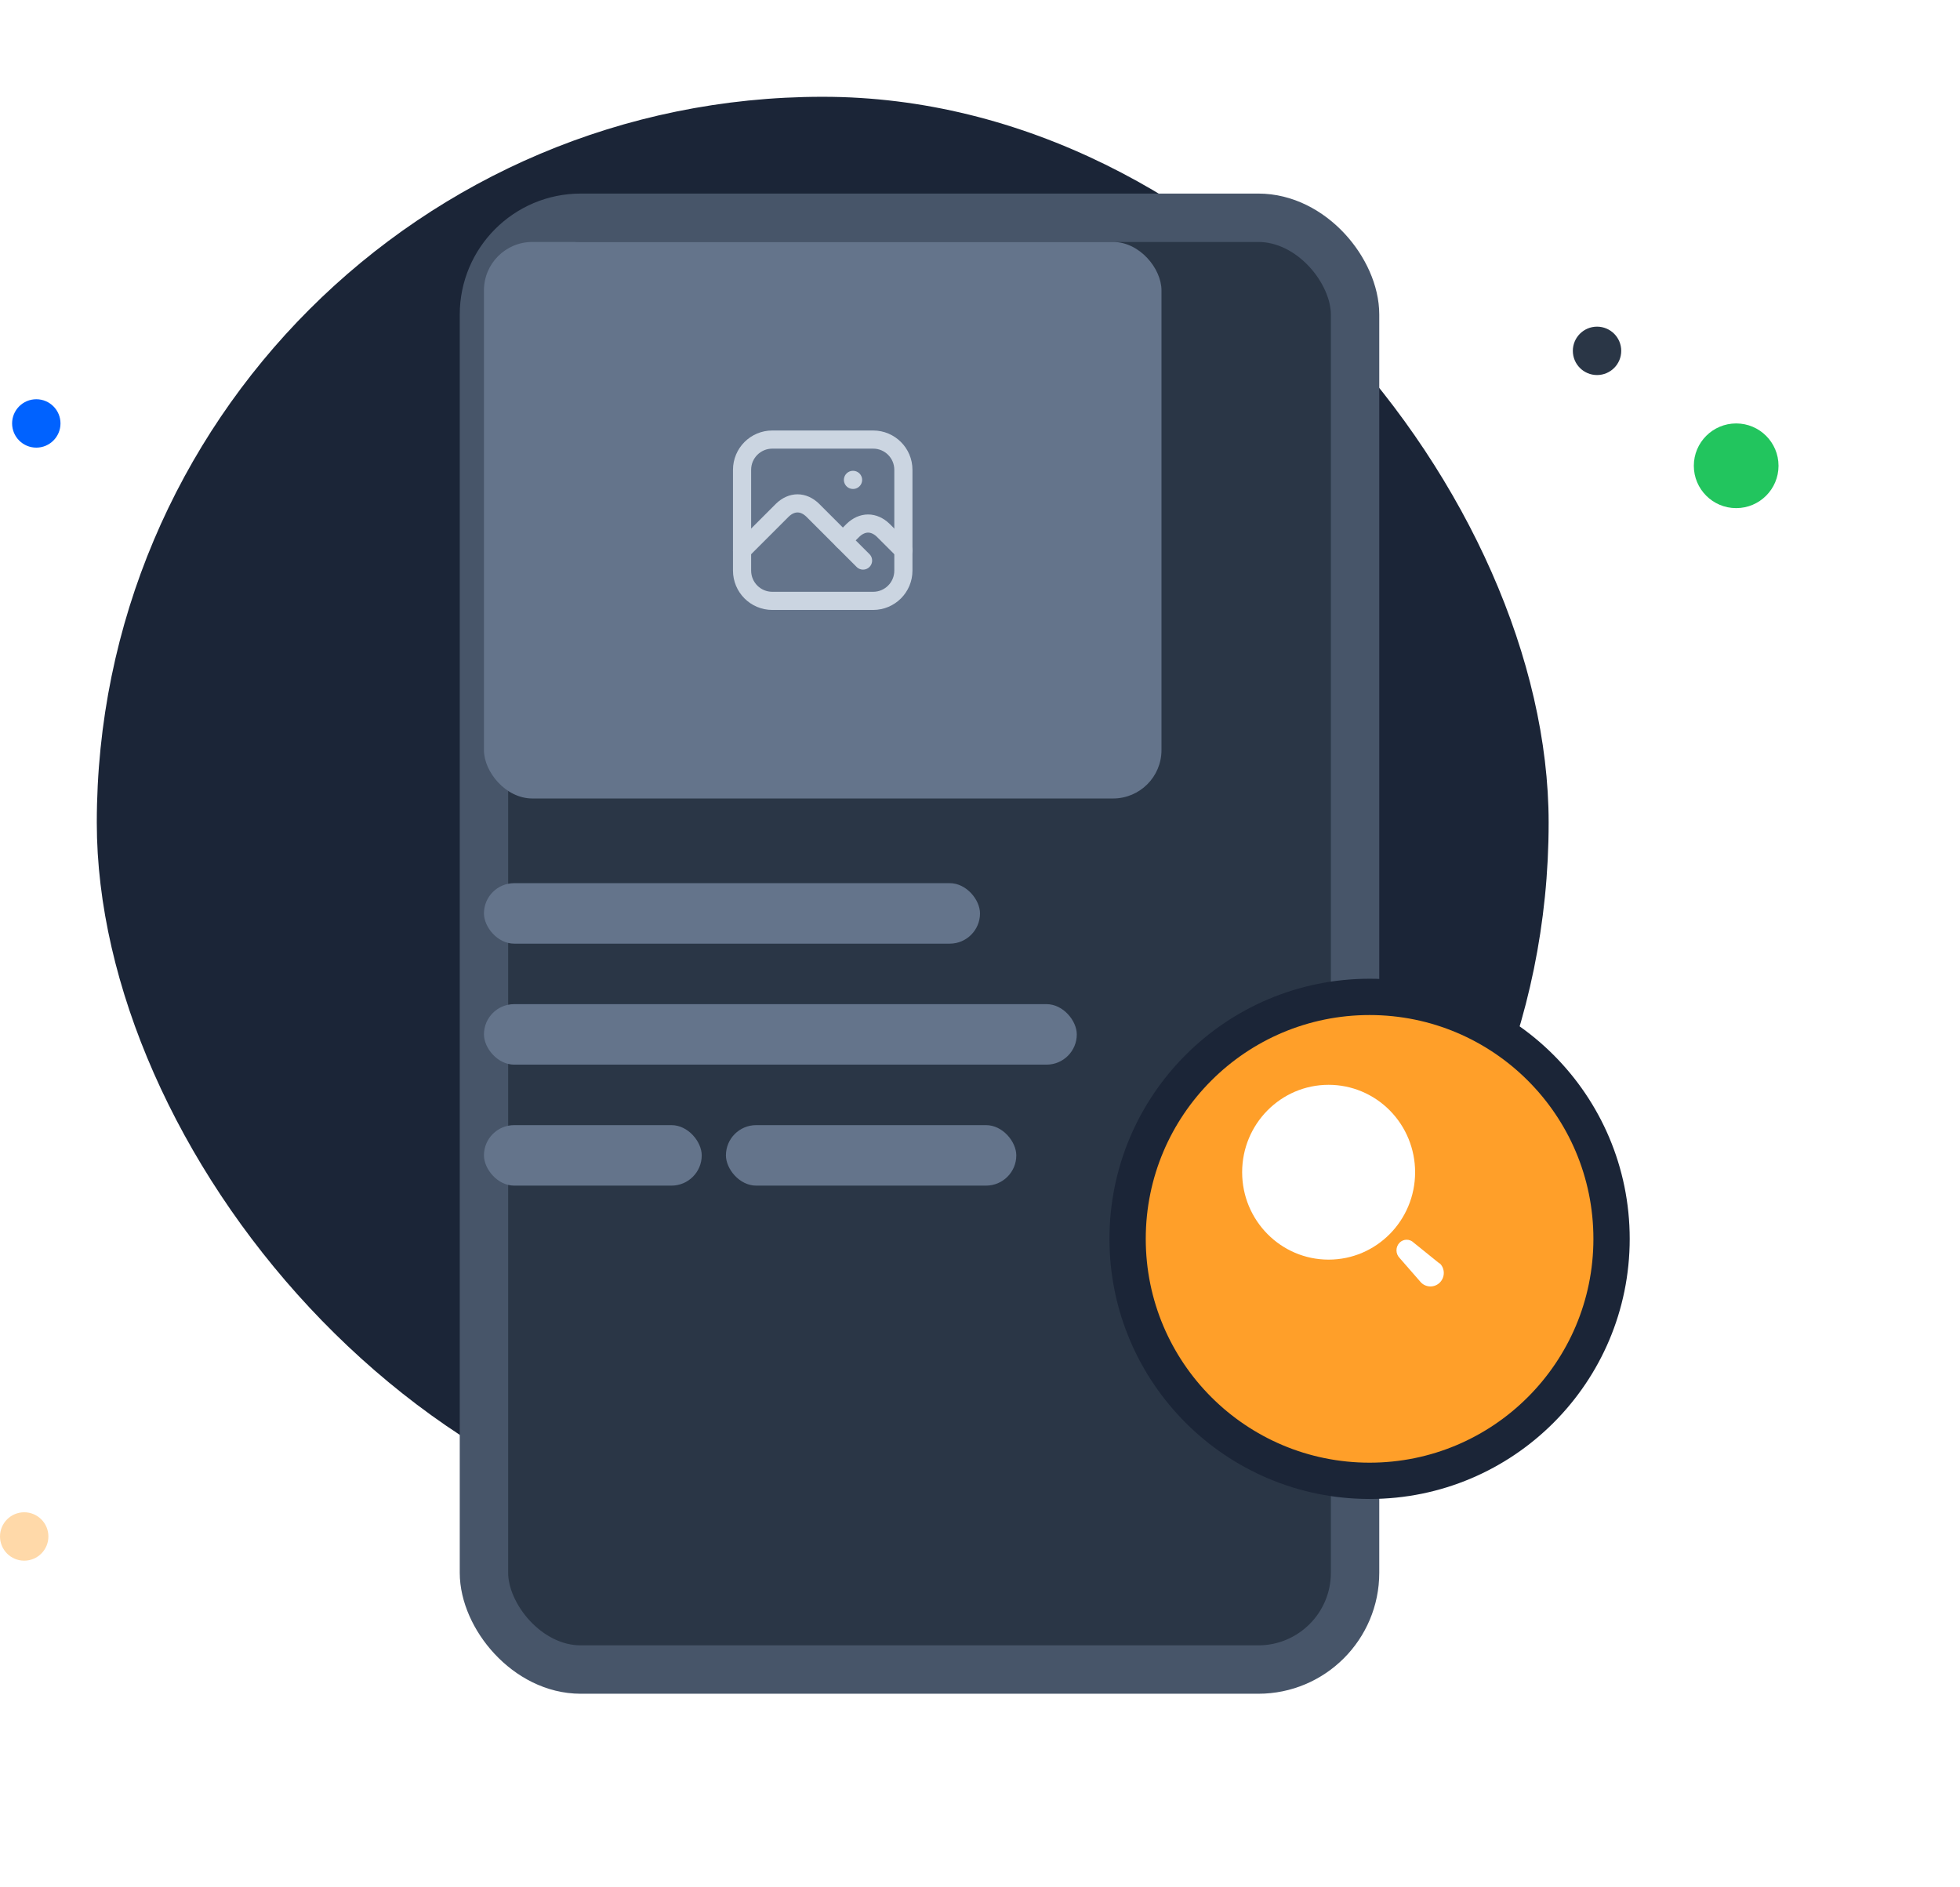 <svg width="162" height="156" viewBox="0 0 162 156" fill="none" xmlns="http://www.w3.org/2000/svg">
<rect x="8" y="8" width="120" height="120" rx="60" fill="#1B2537"/>
<circle cx="3" cy="35" r="2" fill="#0062FF"/>
<circle cx="132" cy="29" r="2" fill="#2A3646"/>
<circle cx="143.5" cy="38.5" r="3.5" fill="#22C55E"/>
<circle cx="2" cy="127" r="2" fill="#FFD9A9"/>
<g filter="url(#filter0_d_2435_24632)">
<rect x="32" y="8" width="72" height="120" rx="8" fill="#2A3646"/>
<rect x="32" y="8" width="72" height="120" rx="8" stroke="#475569" stroke-width="4"/>
</g>
<rect x="40" y="20" width="56" height="46" rx="4" fill="#64748B"/>
<rect x="40" y="73" width="41" height="5" rx="2.5" fill="#64748B"/>
<rect x="40" y="83" width="49" height="5" rx="2.5" fill="#64748B"/>
<rect x="40" y="93" width="18" height="5" rx="2.5" fill="#64748B"/>
<rect x="60" y="93" width="24" height="5" rx="2.5" fill="#64748B"/>
<path d="M70.5 39.666H70.508" stroke="#CBD5E1" stroke-width="1.5" stroke-linecap="round" stroke-linejoin="round"/>
<path d="M72.167 36.333H63.834C62.453 36.333 61.334 37.452 61.334 38.833V47.166C61.334 48.547 62.453 49.666 63.834 49.666H72.167C73.548 49.666 74.667 48.547 74.667 47.166V38.833C74.667 37.452 73.548 36.333 72.167 36.333Z" stroke="#CBD5E1" stroke-width="1.5" stroke-linecap="round" stroke-linejoin="round"/>
<path d="M61.334 45.5L64.667 42.167C65.047 41.801 65.478 41.608 65.917 41.608C66.356 41.608 66.787 41.801 67.167 42.167L71.334 46.333" stroke="#CBD5E1" stroke-width="1.5" stroke-linecap="round" stroke-linejoin="round"/>
<path d="M69.668 44.666L70.501 43.833C70.881 43.467 71.312 43.274 71.751 43.274C72.19 43.274 72.621 43.467 73.001 43.833L74.668 45.499" stroke="#CBD5E1" stroke-width="1.5" stroke-linecap="round" stroke-linejoin="round"/>
<g filter="url(#filter1_d_2435_24632)">
<circle cx="111" cy="98" r="20" fill="#FF9F29"/>
<circle cx="111" cy="98" r="20" stroke="#1B2537" stroke-width="3"/>
</g>
<path fill-rule="evenodd" clip-rule="evenodd" d="M102.667 96.892C102.667 92.902 105.867 89.667 109.815 89.667C111.711 89.667 113.529 90.428 114.869 91.783C116.21 93.138 116.963 94.976 116.963 96.892C116.963 100.882 113.763 104.117 109.815 104.117C105.867 104.117 102.667 100.882 102.667 96.892ZM116.845 102.712L118.974 104.431H119.011C119.441 104.866 119.441 105.572 119.011 106.007C118.58 106.442 117.882 106.442 117.451 106.007L115.684 103.982C115.517 103.814 115.423 103.586 115.423 103.347C115.423 103.109 115.517 102.88 115.684 102.712C116.006 102.392 116.523 102.392 116.845 102.712Z" fill="white"/>
<defs>
<filter id="filter0_d_2435_24632" x="22" y="0" width="108" height="156" filterUnits="userSpaceOnUse" color-interpolation-filters="sRGB">
<feFlood flood-opacity="0" result="BackgroundImageFix"/>
<feColorMatrix in="SourceAlpha" type="matrix" values="0 0 0 0 0 0 0 0 0 0 0 0 0 0 0 0 0 0 127 0" result="hardAlpha"/>
<feOffset dx="8" dy="10"/>
<feGaussianBlur stdDeviation="8"/>
<feComposite in2="hardAlpha" operator="out"/>
<feColorMatrix type="matrix" values="0 0 0 0 0.059 0 0 0 0 0.09 0 0 0 0 0.165 0 0 0 0.08 0"/>
<feBlend mode="normal" in2="BackgroundImageFix" result="effect1_dropShadow_2435_24632"/>
<feBlend mode="normal" in="SourceGraphic" in2="effect1_dropShadow_2435_24632" result="shape"/>
</filter>
<filter id="filter1_d_2435_24632" x="65.3" y="54.5" width="95.8" height="95.8" filterUnits="userSpaceOnUse" color-interpolation-filters="sRGB">
<feFlood flood-opacity="0" result="BackgroundImageFix"/>
<feColorMatrix in="SourceAlpha" type="matrix" values="0 0 0 0 0 0 0 0 0 0 0 0 0 0 0 0 0 0 127 0" result="hardAlpha"/>
<feOffset dx="2.2" dy="4.4"/>
<feGaussianBlur stdDeviation="13.2"/>
<feComposite in2="hardAlpha" operator="out"/>
<feColorMatrix type="matrix" values="0 0 0 0 0.059 0 0 0 0 0.09 0 0 0 0 0.165 0 0 0 0.08 0"/>
<feBlend mode="normal" in2="BackgroundImageFix" result="effect1_dropShadow_2435_24632"/>
<feBlend mode="normal" in="SourceGraphic" in2="effect1_dropShadow_2435_24632" result="shape"/>
</filter>
</defs>
</svg>
